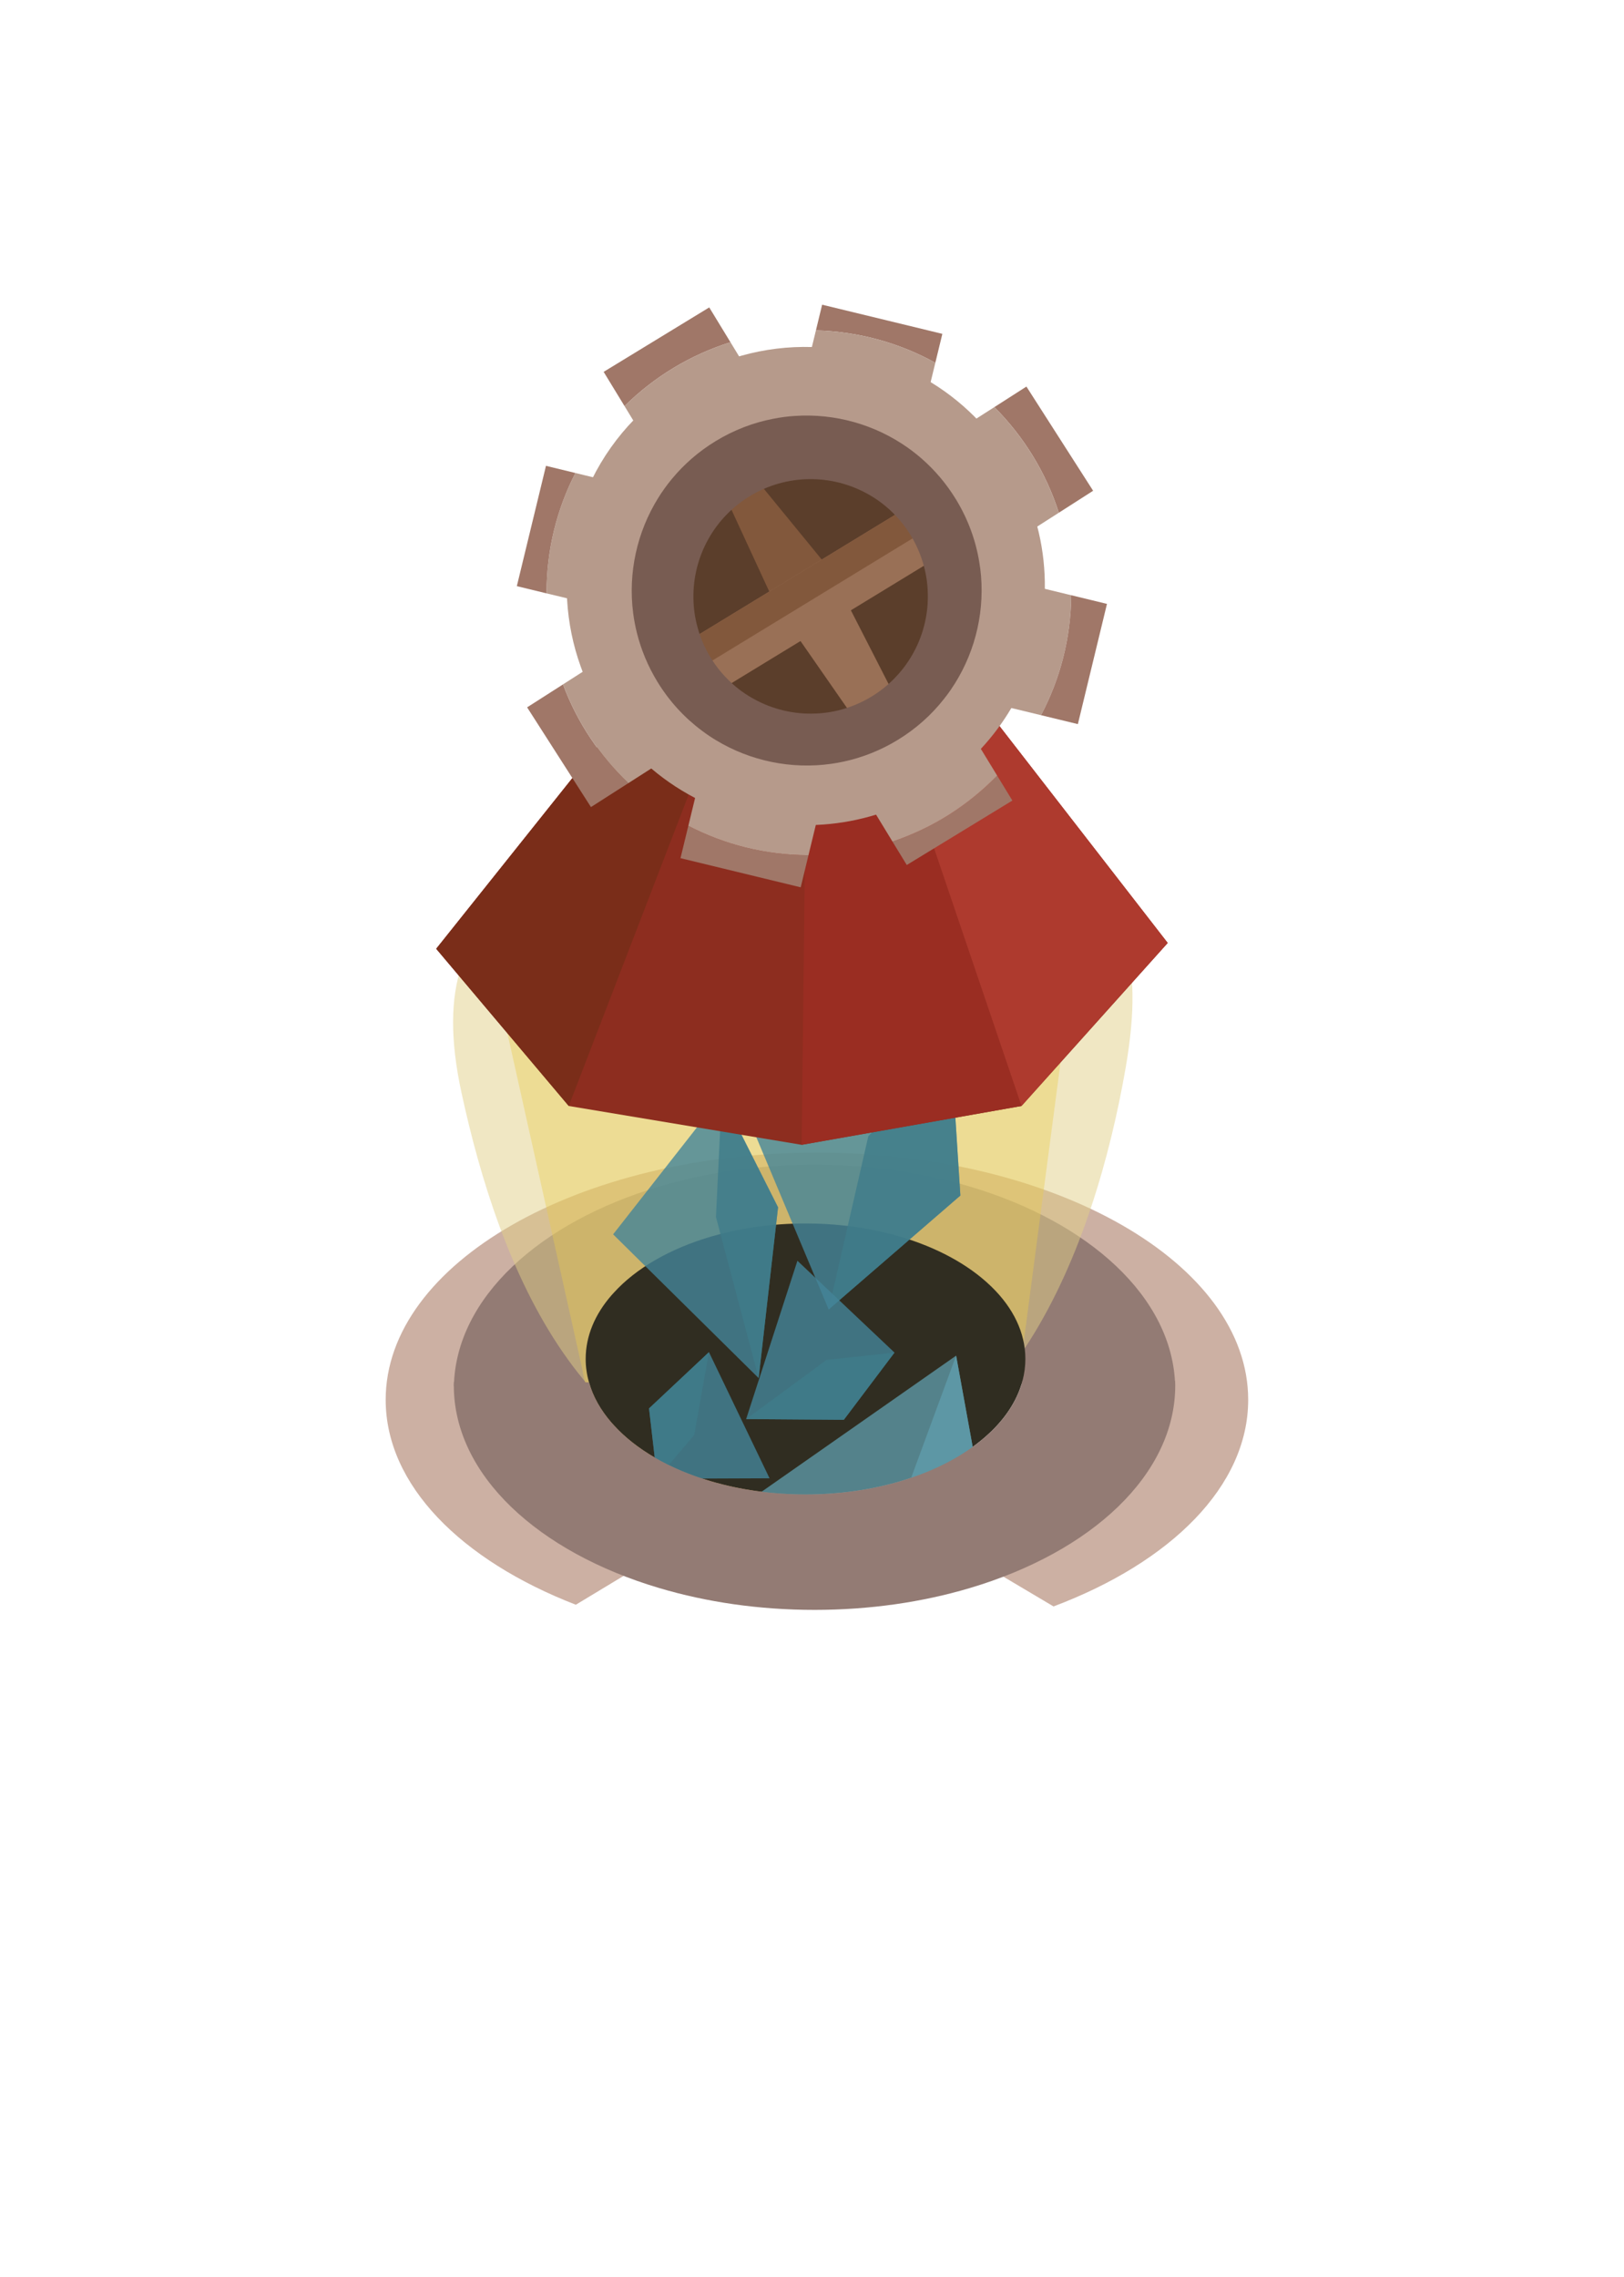 <?xml version="1.0" encoding="utf-8"?>
<!-- Generator: Adobe Illustrator 16.0.0, SVG Export Plug-In . SVG Version: 6.00 Build 0)  -->
<!DOCTYPE svg PUBLIC "-//W3C//DTD SVG 1.1//EN" "http://www.w3.org/Graphics/SVG/1.1/DTD/svg11.dtd">
<svg version="1.1" id="Layer_1" xmlns="http://www.w3.org/2000/svg" xmlns:xlink="http://www.w3.org/1999/xlink" x="0px" y="0px"
	 width="418.479px" height="586.471px" viewBox="0 0 418.479 586.471" enable-background="new 0 0 418.479 586.471"
	 xml:space="preserve">
<path fill="#CCB0A3" d="M210.512,296.908c-61.375,0-111.127,28.508-111.127,63.667c0,21.97,19.432,41.348,48.996,52.793
	l34.17-20.622c-25.042-8.481-60.146-19.924-60.146-37.589c0-26.794,38.523-48.51,86.045-48.51c47.523,0,86.046,21.716,86.046,48.51
	c0,17.341-35.773,28.097-60.052,36.671l37.032,21.979c30.214-11.375,50.161-30.97,50.161-53.232
	C321.638,325.416,271.885,296.908,210.512,296.908z"/>
<path fill="#937B74" d="M302.812,356.751c-0.688-22.566-22.132-41.975-52.964-51.118c-12.106-3.608-25.653-5.611-39.957-5.611
	c-14.308,0-27.851,2.003-39.959,5.611c-30.94,9.176-52.431,28.689-52.972,51.359C178.675,357.515,240.917,355.975,302.812,356.751z"
	/>
<path fill="#997056" d="M262.521,355.527c-1.21,4.74-3.97,9.17-7.95,13.061c-0.14,0.14-0.28,0.27-0.42,0.399
	c-5.68,5.42-13.73,9.8-23.23,12.59c-7.38,2.17-15.63,3.38-24.35,3.38s-16.97-1.21-24.35-3.38c-10.6-3.109-19.38-8.189-25.07-14.479
	c-0.2-0.21-0.39-0.42-0.58-0.641c-2.77-3.189-4.76-6.68-5.79-10.369C187.96,356.037,225.271,355.537,262.521,355.527z"/>
<path opacity="0.5" fill="#E3D188" d="M290.005,275.397c-7.83,44.746-29.878,106.56-84.83,106.56s-76.679-56.159-86.274-100.56
	c-11.67-54,24.984-63.562,92.362-58.5C264.513,226.897,300.505,215.397,290.005,275.397z"/>
<path opacity="0.4" fill="#E8CB4E" d="M276.15,251.897l-12.93,98.16c0,6.81-3.17,13.17-8.65,18.53c-0.14,0.14-0.28,0.27-0.42,0.399
	c-5.68,5.42-13.73,9.8-23.23,12.59c-7.38,2.17-15.63,3.38-24.35,3.38s-16.97-1.21-24.35-3.38c-10.6-3.109-19.38-8.189-25.07-14.479
	c-0.2-0.21-0.39-0.42-0.58-0.641c-3.49-4.02-5.74-8.51-6.42-13.279v-0.021l-22.58-101.26l54.97,5.46l26.29-5.46l18.07,14.96
	L276.15,251.897z"/>
<path fill="#302D21" d="M264.221,350.058c0,1.859-0.24,3.689-0.7,5.47c-1.21,4.74-3.97,9.17-7.95,13.061
	c-0.14,0.14-0.28,0.27-0.42,0.399c-5.68,5.42-13.73,9.8-23.23,12.59c-7.38,2.17-15.63,3.38-24.35,3.38s-16.97-1.21-24.35-3.38
	c-10.6-3.109-19.38-8.189-25.07-14.479c-0.2-0.21-0.39-0.42-0.58-0.641c-2.77-3.189-4.76-6.68-5.79-10.369
	c-0.28-0.96-0.49-1.931-0.63-2.91v-0.021c-0.16-1.02-0.23-2.05-0.23-3.1c0-5.93,2.4-11.51,6.65-16.4c0.19-0.22,0.38-0.43,0.58-0.64
	c5.69-6.29,14.47-11.37,25.07-14.48c0.13-0.04,0.27-0.08,0.4-0.109c7.28-2.101,15.39-3.271,23.95-3.271
	c6.93,0,13.561,0.76,19.69,2.17c1.59,0.36,3.14,0.771,4.659,1.21c9.5,2.79,17.551,7.17,23.23,12.591c0.14,0.13,0.28,0.26,0.42,0.399
	C261.051,336.888,264.221,343.247,264.221,350.058z"/>
<g>
	<polygon opacity="0.8" fill="#448599" points="245.015,269.64 184.271,267.642 213.528,337.313 247.47,307.968 	"/>
	<polygon opacity="0.8" fill="#3F7C89" points="223.751,292.691 213.528,337.313 247.47,307.968 245.015,269.64 	"/>
	<polygon opacity="0.8" fill="#448599" points="185.991,282.247 157.991,317.957 195.491,354.997 200.491,310.997 	"/>
	<polygon opacity="0.8" fill="#3F7C89" points="184.491,313.497 195.491,354.997 200.491,310.997 185.991,282.247 	"/>
	<polygon opacity="0.8" fill="#448599" points="230.499,348.415 205.482,324.763 192.265,365.545 217.444,365.731 	"/>
	<polygon opacity="0.8" fill="#3F7C89" points="213.008,350.295 192.265,365.545 217.444,365.731 230.499,348.415 	"/>
	<g>
		<polygon opacity="0.8" fill="#5D97A5" points="255.517,399.502 246.374,349.206 194.287,385.631 224.44,408.325 		"/>
		<polygon opacity="0.8" fill="#3F7C89" points="232.789,386.112 194.287,385.631 224.44,408.325 255.517,399.502 		"/>
		<polygon opacity="0.8" fill="#448599" points="169.345,380.916 198.303,380.802 182.687,348.299 167.246,362.796 		"/>
		<polygon opacity="0.8" fill="#3F7C89" points="178.905,369.621 182.687,348.299 167.246,362.796 169.345,380.916 		"/>
	</g>
	<polygon fill="#5D97A5" points="232.789,386.112 246.374,349.206 255.517,399.502 	"/>
</g>
<g>
	<polygon fill="#8D2D1F" points="300.9,242.897 263.221,284.897 206.57,294.897 146.561,284.897 112.4,244.397 161.291,183.138 
		178.371,194.917 232.681,194.917 252.46,180.467 	"/>
	<polygon fill="#9A2D22" points="263.221,284.897 206.57,294.897 207.721,194.917 232.681,194.917 	"/>
	<polygon fill="#AE3A2E" points="300.9,242.897 263.221,284.897 232.681,194.917 252.46,180.467 	"/>
	<polygon fill="#7A2D19" points="181.22,194.917 146.561,284.897 112.4,244.397 161.291,183.138 178.371,194.917 	"/>
</g>
<path fill="#937B74" d="M302.841,356.867c0,23.04-21.65,42.931-52.99,52.221c-12.11,3.6-25.66,5.609-39.96,5.609
	c-14.311,0-27.85-2.01-39.96-5.609c-31.34-9.29-52.99-29.181-52.99-52.221c0-0.29,0.01-0.58,0.02-0.88
	c11.59,0.101,23.2,0.13,34.82,0.101c1.03,3.689,3.02,7.18,5.79,10.369c0.19,0.221,0.38,0.431,0.58,0.641
	c5.69,6.29,14.47,11.37,25.07,14.479c7.38,2.17,15.63,3.38,24.35,3.38s16.97-1.21,24.35-3.38c9.5-2.79,17.551-7.17,23.23-12.59
	c0.14-0.13,0.28-0.26,0.42-0.399c3.98-3.891,6.74-8.32,7.95-13.061c13.11,0,26.21,0.061,39.29,0.22
	C302.82,356.117,302.841,356.487,302.841,356.867z"/>
<ellipse fill="#5B3E2B" cx="209.24" cy="154.31" rx="43.853" ry="42.955"/>
<g>
	<g>
		<polygon fill="#997056" points="208.306,153.735 215.702,150.26 239.571,196.896 236.165,199.415 231.647,201.645 
			201.827,158.722 		"/>
		<polygon fill="#82583C" points="179.821,112.547 184.193,110.475 212.604,145.179 199.05,154.168 		"/>
		<polygon fill="#997056" points="171.096,177.759 168.439,170.554 242.801,125.202 247.764,131 250.646,138.066 176.286,183.419 		
			"/>
		<polygon fill="#82583C" points="171.096,177.759 168.439,170.554 242.801,125.202 247.764,131 		"/>
	</g>
	<g>
		<g>
			<g>
				<path fill="#B69A8B" d="M167.831,197.965c3.996,3.397,8.381,6.229,13.021,8.462c1.921,0.93,3.892,1.752,5.888,2.472
					c6.141,2.204,12.604,3.439,19.123,3.627c2.113,0.064,4.225,0.018,6.346-0.136c4.546-0.33,9.083-1.173,13.535-2.546
					c4.799-1.471,9.482-3.568,13.966-6.302c4.936-3.011,9.288-6.602,13.042-10.638c3.02-3.247,5.651-6.776,7.857-10.527
					c1.026-1.701,1.945-3.45,2.779-5.239c2.71-5.767,4.509-11.925,5.331-18.237c0.312-2.393,0.488-4.804,0.517-7.225
					c0.062-4.861-0.449-9.765-1.583-14.592c-1.444-6.27-3.896-12.407-7.43-18.2c-2.224-3.644-4.773-6.976-7.582-9.983
					c-3.828-4.121-8.154-7.621-12.827-10.468c-0.271-0.175-0.553-0.346-0.828-0.506c-8.85-5.235-18.883-8.153-29.107-8.524
					c-0.219-0.006-0.443-0.021-0.666-0.011c-6.082-0.177-12.228,0.559-18.22,2.251c-5.308,1.489-10.493,3.717-15.428,6.727
					c-4.484,2.735-8.492,5.939-11.997,9.532c-4.515,4.614-8.206,9.852-11.003,15.496c-0.169,0.306-0.325,0.628-0.482,0.952
					c-4.487,9.37-6.549,19.791-5.944,30.206c0.002,0.024,0.01,0.057,0.002,0.087c0.344,5.752,1.497,11.503,3.505,17.077
					c1.388,3.875,3.182,7.667,5.404,11.311C158.583,188.82,162.917,193.81,167.831,197.965z M187.041,131.758
					c1.812-1.864,3.89-3.523,6.205-4.936c2.473-1.508,5.073-2.64,7.721-3.406c2.84-0.82,5.755-1.231,8.649-1.237
					c5.251-0.024,10.465,1.262,15.107,3.748c2.6,1.377,5.012,3.132,7.168,5.235c1.87,1.822,3.538,3.893,4.956,6.217
					c1.412,2.316,2.489,4.748,3.247,7.234c0.864,2.765,1.315,5.602,1.375,8.44c0.158,5.385-1.084,10.736-3.567,15.505
					c-1.336,2.561-3.017,4.952-5.054,7.093c-1.891,2.026-4.085,3.821-6.567,5.335c-2.326,1.418-4.765,2.501-7.252,3.258
					c-2.652,0.82-5.354,1.266-8.074,1.354c-5.723,0.225-11.433-1.127-16.462-3.895c-2.343-1.267-4.538-2.853-6.504-4.729
					c-2.012-1.886-3.807-4.084-5.315-6.556c-1.513-2.481-2.644-5.081-3.398-7.749c-0.794-2.717-1.199-5.497-1.234-8.272
					c-0.085-5.618,1.323-11.175,4.083-16.071C183.453,135.959,185.099,133.74,187.041,131.758z"/>
			</g>
			<path fill="#A07768" d="M177.371,212.737c9.27,4.82,19.799,7.54,30.959,7.56l-2,8.27l-30.979-7.51L177.371,212.737z"/>
			<path fill="#A07768" d="M260.87,206.217l-27.21,16.6l-3.68-6.03c10.33-3.46,19.54-9.36,26.97-17L260.87,206.217z"/>
			<path fill="#B69A8B" d="M256.95,199.788c-7.43,7.64-16.64,13.54-26.97,17l-4.23-6.94h-0.01l-8.33-13.67l-2.31-3.79l-4.15-6.79
				l-0.01-0.02c2.02-0.1,4.03-0.4,6.02-0.9h0.011c0.66-0.16,1.319-0.35,1.979-0.56c0.141-0.04,0.28-0.09,0.42-0.14
				c2.33-0.76,4.62-1.81,6.811-3.15c1.34-0.82,2.6-1.72,3.779-2.7c1-0.81,1.94-1.68,2.811-2.6c2.06-2.11,3.76-4.46,5.13-6.97
				l5.95,9.76h0.01l0.31,0.52l8.58,14.07L256.95,199.788z"/>
			<path fill="#A07768" d="M242.83,85.998l-1.81,7.45c-9.17-5.06-19.64-8.04-30.771-8.34l1.601-6.62L242.83,85.998z"/>
			<path fill="#A07768" d="M182.76,79.188l5.47,8.97c-10.4,3.26-19.73,8.97-27.3,16.45l-5.38-8.82L182.76,79.188z"/>
			<path fill="#B69A8B" d="M206.891,118.748c-1.63,0.01-3.26,0.14-4.891,0.41c-1.26,0.19-2.52,0.47-3.76,0.83
				c-1.609,0.46-3.21,1.07-4.78,1.81c-1,0.47-1.979,1-2.939,1.59c-1.521,0.94-2.94,1.97-4.25,3.11c-0.68,0.58-1.33,1.19-1.95,1.83
				c-0.59,0.6-1.14,1.21-1.67,1.85c-1.24,1.48-2.32,3.06-3.25,4.72l-3.95-6.48l-2.75-4.51l-9.52-15.6l-2.25-3.7
				c7.57-7.48,16.9-13.19,27.3-16.45l2.22,3.64l9.7,15.91l3.31,5.42L206.891,118.748z"/>
			<path fill="#B69A8B" d="M241.021,93.447l-1.21,4.98l-3.7,15.29l-0.66,2.74l-0.49,2.02h-0.01l-0.34,1.42l-2.29,9.49l-0.43,1.77
				c-2.16-2.1-4.57-3.85-7.17-5.23c-4.641-2.49-9.851-3.77-15.101-3.75c-2.899,0.01-5.81,0.42-8.649,1.24l1.029-4.26l1.46-6.03
				l1.45-5.99l4.3-17.75l1.04-4.28C221.381,85.407,231.851,88.388,241.021,93.447z"/>
			<path fill="#B69A8B" d="M217.07,184.248l-0.1,0.43h-0.011l-0.029,0.13l-1.83,7.58l-0.561,2.3l-0.51,2.09l-3.78,15.61l-0.029,0.12
				l-1.891,7.79c-11.16-0.02-21.689-2.74-30.959-7.56l1.53-6.31l0.21-0.87l3.84-15.86l0.41-1.68l1.69-7l0.84-3.46l0.14-0.58
				c0.11,0.1,0.21,0.2,0.32,0.3c1.88,1.74,3.97,3.23,6.189,4.43c4.931,2.71,10.511,4.07,16.12,3.9h0.05c0.101,0,0.19-0.01,0.29-0.01
				C211.721,185.507,214.42,185.067,217.07,184.248z"/>
			<path fill="#B69A8B" d="M276.04,153.328c-0.1,11.15-2.899,21.66-7.79,30.9l-7.64-1.85l-12.97-3.14l-3.2-0.78l-0.58-0.14h-0.01
				l-11-2.67c2.04-2.14,3.72-4.53,5.05-7.09c2.49-4.77,3.73-10.12,3.57-15.51c-0.061-2.83-0.511-5.67-1.38-8.44l1.72,0.42l7.83,1.9
				l3.1,0.75l16.49,4L276.04,153.328z"/>
			<path fill="#B69A8B" d="M180.121,137.328c-2.76,4.9-4.16,10.45-4.08,16.07c0.04,2.78,0.44,5.56,1.24,8.27l-4-0.97l-2.78-0.67
				l-3.81-0.92l-3.49-0.85l-3.47-0.84l-13.61-3.3l-5.28-1.27v-0.16c0-11.11,2.68-21.6,7.43-30.85l2.29,0.56l2.24,0.54l17.51,4.24
				l4.26,1.03l0.88,0.21l7.2,1.76l2.39,0.58C183.101,132.737,181.45,134.958,180.121,137.328z"/>
			<path fill="#A07768" d="M272.841,132.078c-3.311-10.38-9.08-19.68-16.61-27.21l8.26-5.29l17.19,26.84L272.841,132.078z"/>
			<path fill="#A07768" d="M285.25,155.558l-7.5,30.97l-9.5-2.3c4.891-9.24,7.69-19.75,7.79-30.9L285.25,155.558z"/>
			<path fill="#B69A8B" d="M272.841,132.078l-5.551,3.55l-11.699,7.49l-3.19,2.04l-0.09,0.06l-2.67,1.71l-6.87,4.39
				c-0.101-2.15-0.43-4.25-0.96-6.29c-0.11-0.45-0.24-0.9-0.38-1.34c-0.09-0.31-0.19-0.62-0.29-0.92c-0.71-2.11-1.65-4.13-2.78-6.03
				c-1.29-2.18-2.84-4.19-4.63-6c-0.42-0.44-0.87-0.86-1.32-1.27c-0.029-0.03-0.06-0.05-0.09-0.08c-2.07-1.89-4.4-3.5-6.96-4.77
				l9.59-6.14l1.681-1.07l14.979-9.59l4.62-2.95C263.761,112.397,269.53,121.697,272.841,132.078z"/>
			<path fill="#A07768" d="M161.91,201.737l-9.63,6.16l-16.45-25.69l9.25-5.91C148.71,186.038,154.51,194.708,161.91,201.737z"/>
			<path fill="#A07768" d="M140.84,152.848l-7.66-1.86l7.51-30.99l7.58,1.84c-4.75,9.25-7.43,19.74-7.43,30.85V152.848z"/>
			<path fill="#B69A8B" d="M189.73,183.938l-6.37,4.07v0.01l-1.48,0.95l-14.06,8.99l-5.91,3.78c-7.4-7.03-13.2-15.7-16.83-25.44
				v-0.01l5.07-3.24l10.66-6.82l3.14-2.01l0.42-0.27l6.13-3.92l2.58-1.65c0.04,0.78,0.1,1.55,0.2,2.32
				c0.25,2.01,0.71,3.97,1.35,5.87c0.02,0.06,0.04,0.11,0.06,0.17c0.83,2.4,1.96,4.68,3.35,6.78c1.39,2.12,3.06,4.07,4.95,5.78
				c0.01,0.01,0.01,0.01,0.02,0.02c0.65,0.6,1.331,1.16,2.041,1.7C186.5,182.127,188.07,183.107,189.73,183.938z"/>
		</g>
		<path fill="#785C52" d="M180.942,188.273c1.143,0.87,2.337,1.66,3.558,2.398c8.879,5.371,19.431,7.552,29.761,6.074
			c1.1-0.154,2.197-0.351,3.289-0.596c4.744-1.036,9.396-2.874,13.779-5.546c4.718-2.878,8.717-6.475,11.938-10.583
			c0.59-0.734,1.148-1.496,1.688-2.27c5.918-8.576,8.687-18.978,7.846-29.325c-0.098-1.23-0.253-2.473-0.467-3.692
			c-0.909-5.543-2.884-10.993-5.985-16.079c-2.449-4.015-5.426-7.514-8.792-10.463c-1.155-1.007-2.349-1.954-3.581-2.828
			c-8.517-6.04-18.882-8.926-29.234-8.214c-1.832,0.117-3.66,0.363-5.476,0.724c-5.129,0.981-10.157,2.892-14.874,5.769
			c-4.383,2.673-8.146,5.969-11.24,9.711c-1.3,1.564-2.482,3.201-3.539,4.907c-5.492,8.82-7.792,19.334-6.457,29.668
			c0.219,1.699,0.537,3.385,0.954,5.06c1.082,4.342,2.829,8.591,5.277,12.605C172.487,180.678,176.429,184.928,180.942,188.273z
			 M182.57,138.795c1.264-2.254,2.833-4.367,4.682-6.254c1.726-1.775,3.703-3.355,5.908-4.701c2.354-1.436,4.83-2.513,7.35-3.242
			c2.705-0.782,5.48-1.171,8.237-1.178c4.998-0.023,9.965,1.202,14.384,3.568c2.476,1.31,4.772,2.982,6.825,4.984
			c1.781,1.735,3.371,3.708,4.72,5.919c1.345,2.205,2.37,4.521,3.093,6.891c0.821,2.632,1.251,5.333,1.309,8.034
			c0.15,5.128-1.033,10.224-3.397,14.763c-1.272,2.44-2.871,4.717-4.811,6.755c-1.801,1.93-3.893,3.639-6.254,5.08
			c-2.215,1.351-4.538,2.383-6.906,3.103c-2.525,0.782-5.099,1.206-7.688,1.289c-5.448,0.215-10.887-1.072-15.676-3.708
			c-2.23-1.206-4.32-2.716-6.193-4.502c-1.914-1.796-3.625-3.888-5.062-6.243c-1.44-2.362-2.515-4.839-3.234-7.378
			c-0.756-2.587-1.141-5.233-1.175-7.877C178.601,148.749,179.942,143.458,182.57,138.795z"/>
	</g>
</g>
<g display="none">
	<path display="inline" fill="#897F79" d="M73.586,137.988c0,0-1.66-7.33-7-6.66c-5.33,0.66-17.33-0.05-17.33-0.05
		s-5.67-0.62-7.67,3.71v42.34c0,0,0.34,5.33,12.34,5.66c12,0.34,14.33,0,14.33,0s7-3.33,6.67-8.33
		C74.586,169.658,73.586,137.988,73.586,137.988z M63.576,175.018c0,0-1.23,0.22-7.57,0c-6.34-0.21-6.52-3.71-6.52-3.71v-27.73
		c1.06-2.84,4.05-2.44,4.05-2.44s6.34,0.47,9.16,0.03c2.82-0.43,3.7,4.37,3.7,4.37s0.52,20.75,0.7,24.02
		C67.276,172.838,63.576,175.018,63.576,175.018z"/>
	<path display="inline" fill="#897F79" d="M74.92,201.654c0,0-1.66-7.33-7-6.66c-5.33,0.66-17.33-0.05-17.33-0.05
		s-5.67-0.62-7.67,3.71v42.34c0,0,0.34,5.33,12.34,5.66c12,0.34,14.33,0,14.33,0s7-3.33,6.67-8.33
		C75.92,233.324,74.92,201.654,74.92,201.654z M64.91,238.684c0,0-1.23,0.22-7.57,0c-6.34-0.21-6.52-3.71-6.52-3.71v-27.73
		c1.06-2.84,4.05-2.44,4.05-2.44s6.34,0.47,9.16,0.03c2.82-0.43,3.7,4.37,3.7,4.37s0.52,20.75,0.7,24.02
		C68.61,236.504,64.91,238.684,64.91,238.684z"/>
	<path display="inline" fill="#897F79" d="M75.253,323.967c0,0-1.66-7.33-7-6.66c-5.33,0.66-17.33-0.05-17.33-0.05
		s-5.67-0.62-7.67,3.71v42.34c0,0,0.34,5.33,12.34,5.66c12,0.34,14.33,0,14.33,0s7-3.33,6.67-8.33
		C76.253,355.637,75.253,323.967,75.253,323.967z M65.243,360.997c0,0-1.23,0.22-7.57,0c-6.34-0.211-6.52-3.711-6.52-3.711v-27.729
		c1.06-2.84,4.05-2.44,4.05-2.44s6.34,0.471,9.16,0.03c2.82-0.43,3.7,4.37,3.7,4.37s0.52,20.75,0.7,24.02
		C68.943,358.817,65.243,360.997,65.243,360.997z"/>
	<path display="inline" fill="#897F79" d="M75.92,385.052c0,0-1.66-7.33-7-6.66c-5.33,0.66-17.33-0.049-17.33-0.049
		s-5.67-0.621-7.67,3.709v42.34c0,0,0.34,5.33,12.34,5.66c12,0.34,14.33,0,14.33,0s7-3.33,6.67-8.33
		C76.92,416.722,75.92,385.052,75.92,385.052z M65.91,422.082c0,0-1.23,0.22-7.57,0c-6.34-0.21-6.52-3.71-6.52-3.71v-27.73
		c1.06-2.84,4.05-2.439,4.05-2.439s6.34,0.471,9.16,0.029c2.82-0.43,3.7,4.371,3.7,4.371s0.52,20.75,0.7,24.02
		C69.61,419.902,65.91,422.082,65.91,422.082z"/>
	<path display="inline" fill="#7A716D" d="M54.003,417.39c0,0-2.333,4.127-2.667,7.128s0,24.386,0,24.386s1.666,6.002,4.333,5.628
		c2.667-0.375,12,0.017,12,0.017s2.333-2.643,2.333-3.768c0-1.126,0-28.889,0-28.889s-2.667-2.627-4-3.002
		S54.003,417.39,54.003,417.39z"/>
	<path display="inline" fill="#7A716D" d="M53.336,356.304c0,0-2.333,4.127-2.667,7.129c-0.333,3,0,24.385,0,24.385
		s1.666,6.003,4.333,5.629c2.667-0.375,12,0.017,12,0.017s2.333-2.644,2.333-3.769s0-28.889,0-28.889s-2.667-2.626-4-3.001
		C64.003,357.429,53.336,356.304,53.336,356.304z"/>
	<path display="inline" fill="#897F79" d="M75.586,262.739c0,0-1.66-7.33-7-6.66c-5.33,0.66-17.33-0.049-17.33-0.049
		s-5.67-0.621-7.67,3.709v42.34c0,0,0.34,5.33,12.34,5.66c12,0.34,14.33,0,14.33,0s7-3.33,6.67-8.33
		C76.586,294.409,75.586,262.739,75.586,262.739z M65.576,299.77c0,0-1.23,0.22-7.57,0c-6.34-0.21-6.52-3.71-6.52-3.71v-27.73
		c1.06-2.84,4.05-2.439,4.05-2.439s6.34,0.471,9.16,0.029c2.82-0.43,3.7,4.371,3.7,4.371s0.52,20.75,0.7,24.02
		C69.276,297.59,65.576,299.77,65.576,299.77z"/>
	<path display="inline" fill="#7A716D" d="M53.669,295.077c0,0-2.333,4.127-2.667,7.128s0,24.386,0,24.386s1.666,6.002,4.333,5.628
		c2.667-0.375,12,0.017,12,0.017s2.333-2.643,2.333-3.768c0-1.126,0-28.889,0-28.889s-2.667-2.627-4-3.002
		S53.669,295.077,53.669,295.077z"/>
	<path display="inline" fill="#7A716D" d="M53.003,233.991c0,0-2.333,4.127-2.667,7.129c-0.333,3,0,24.385,0,24.385
		s1.666,6.003,4.333,5.629c2.667-0.375,12,0.017,12,0.017s2.333-2.644,2.333-3.769s0-28.889,0-28.889s-2.667-2.626-4-3.001
		C63.669,235.117,53.003,233.991,53.003,233.991z"/>
	<path display="inline" fill="#7A716D" d="M51.669,170.325c0,0-2.333,4.127-2.667,7.128s0,24.386,0,24.386s1.666,6.002,4.333,5.628
		c2.667-0.375,12,0.017,12,0.017s2.333-2.643,2.333-3.769s0-28.889,0-28.889s-2.667-2.626-4-3.001
		C62.336,171.45,51.669,170.325,51.669,170.325z"/>
</g>
<g display="none">
	<path display="inline" fill="#897F79" d="M371.084,137.988c0,0-1.66-7.33-7-6.66c-5.33,0.66-17.33-0.05-17.33-0.05
		s-5.67-0.62-7.67,3.71v42.34c0,0,0.34,5.33,12.34,5.66c12,0.34,14.33,0,14.33,0s7-3.33,6.67-8.33
		C372.084,169.658,371.084,137.988,371.084,137.988z M361.074,175.018c0,0-1.23,0.22-7.57,0c-6.34-0.21-6.52-3.71-6.52-3.71v-27.73
		c1.061-2.84,4.05-2.44,4.05-2.44s6.341,0.47,9.16,0.03c2.819-0.43,3.7,4.37,3.7,4.37s0.52,20.75,0.699,24.02
		C364.774,172.838,361.074,175.018,361.074,175.018z"/>
	<path display="inline" fill="#897F79" d="M372.418,201.654c0,0-1.66-7.33-7-6.66c-5.33,0.66-17.33-0.05-17.33-0.05
		s-5.67-0.62-7.67,3.71v42.339c0,0,0.34,5.33,12.34,5.66c12,0.34,14.33,0,14.33,0s7-3.33,6.67-8.33
		C373.418,233.324,372.418,201.654,372.418,201.654z M362.408,238.685c0,0-1.23,0.219-7.57,0c-6.34-0.211-6.52-3.71-6.52-3.71
		v-27.73c1.06-2.84,4.049-2.44,4.049-2.44s6.341,0.47,9.16,0.03c2.82-0.43,3.701,4.37,3.701,4.37s0.52,20.75,0.699,24.02
		C366.107,236.504,362.408,238.685,362.408,238.685z"/>
	<path display="inline" fill="#897F79" d="M372.752,323.966c0,0-1.66-7.33-7-6.66c-5.33,0.66-17.33-0.049-17.33-0.049
		s-5.67-0.621-7.67,3.709v42.34c0,0,0.34,5.33,12.34,5.66c12,0.34,14.33,0,14.33,0s7-3.33,6.67-8.33
		C373.752,355.636,372.752,323.966,372.752,323.966z M362.741,360.997c0,0-1.229,0.219-7.569,0c-6.34-0.211-6.521-3.711-6.521-3.711
		v-27.73c1.06-2.84,4.05-2.439,4.05-2.439s6.34,0.471,9.16,0.029c2.82-0.43,3.7,4.371,3.7,4.371s0.521,20.75,0.7,24.02
		C366.441,358.817,362.741,360.997,362.741,360.997z"/>
	<path display="inline" fill="#897F79" d="M373.418,385.052c0,0-1.66-7.33-7-6.66c-5.33,0.66-17.33-0.049-17.33-0.049
		s-5.67-0.621-7.67,3.709v42.34c0,0,0.34,5.33,12.34,5.66c12,0.34,14.33,0,14.33,0s7-3.33,6.67-8.33
		C374.418,416.722,373.418,385.052,373.418,385.052z M363.408,422.081c0,0-1.23,0.221-7.57,0c-6.34-0.209-6.52-3.709-6.52-3.709
		v-27.73c1.06-2.84,4.049-2.439,4.049-2.439s6.341,0.471,9.16,0.029c2.82-0.43,3.701,4.371,3.701,4.371s0.52,20.75,0.699,24.02
		C367.107,419.901,363.408,422.081,363.408,422.081z"/>
	<path display="inline" fill="#7A716D" d="M351.501,417.39c0,0-2.333,4.127-2.667,7.127c-0.333,3.002,0,24.387,0,24.387
		s1.666,6.002,4.334,5.627c2.666-0.375,12,0.018,12,0.018s2.333-2.643,2.333-3.768c0-1.127,0-28.889,0-28.889s-2.667-2.627-4-3.002
		S351.501,417.39,351.501,417.39z"/>
	<path display="inline" fill="#7A716D" d="M350.834,356.304c0,0-2.332,4.127-2.666,7.129c-0.334,3,0,24.385,0,24.385
		s1.666,6.002,4.333,5.629c2.667-0.375,12,0.016,12,0.016s2.333-2.643,2.333-3.768s0-28.889,0-28.889s-2.666-2.627-4-3.002
		C361.501,357.429,350.834,356.304,350.834,356.304z"/>
	<path display="inline" fill="#897F79" d="M373.084,262.739c0,0-1.66-7.33-7-6.66c-5.33,0.66-17.33-0.049-17.33-0.049
		s-5.67-0.621-7.67,3.709v42.34c0,0,0.34,5.33,12.34,5.66c12,0.34,14.33,0,14.33,0s7-3.33,6.67-8.33
		C374.084,294.409,373.084,262.739,373.084,262.739z M363.074,299.769c0,0-1.23,0.221-7.57,0c-6.34-0.209-6.52-3.709-6.52-3.709
		v-27.73c1.061-2.84,4.05-2.439,4.05-2.439s6.341,0.471,9.16,0.029c2.819-0.43,3.7,4.371,3.7,4.371s0.52,20.75,0.699,24.02
		C366.774,297.589,363.074,299.769,363.074,299.769z"/>
	<path display="inline" fill="#7A716D" d="M351.168,295.077c0,0-2.334,4.127-2.667,7.127c-0.333,3.002,0,24.387,0,24.387
		s1.666,6.002,4.333,5.627s12,0.018,12,0.018s2.334-2.643,2.334-3.768c0-1.127,0-28.889,0-28.889s-2.667-2.627-4-3.002
		C361.834,296.202,351.168,295.077,351.168,295.077z"/>
	<path display="inline" fill="#7A716D" d="M350.501,233.991c0,0-2.333,4.127-2.667,7.129c-0.333,3,0,24.385,0,24.385
		s1.666,6.002,4.334,5.629c2.666-0.375,12,0.016,12,0.016s2.333-2.643,2.333-3.768s0-28.889,0-28.889s-2.667-2.626-4-3.001
		C361.168,235.117,350.501,233.991,350.501,233.991z"/>
	<path display="inline" fill="#7A716D" d="M349.168,170.325c0,0-2.334,4.127-2.667,7.128s0,24.386,0,24.386s1.666,6.002,4.333,5.628
		c2.667-0.375,12,0.017,12,0.017s2.334-2.643,2.334-3.769s0-28.889,0-28.889s-2.667-2.626-4-3.001
		C359.834,171.45,349.168,170.325,349.168,170.325z"/>
</g>
</svg>
